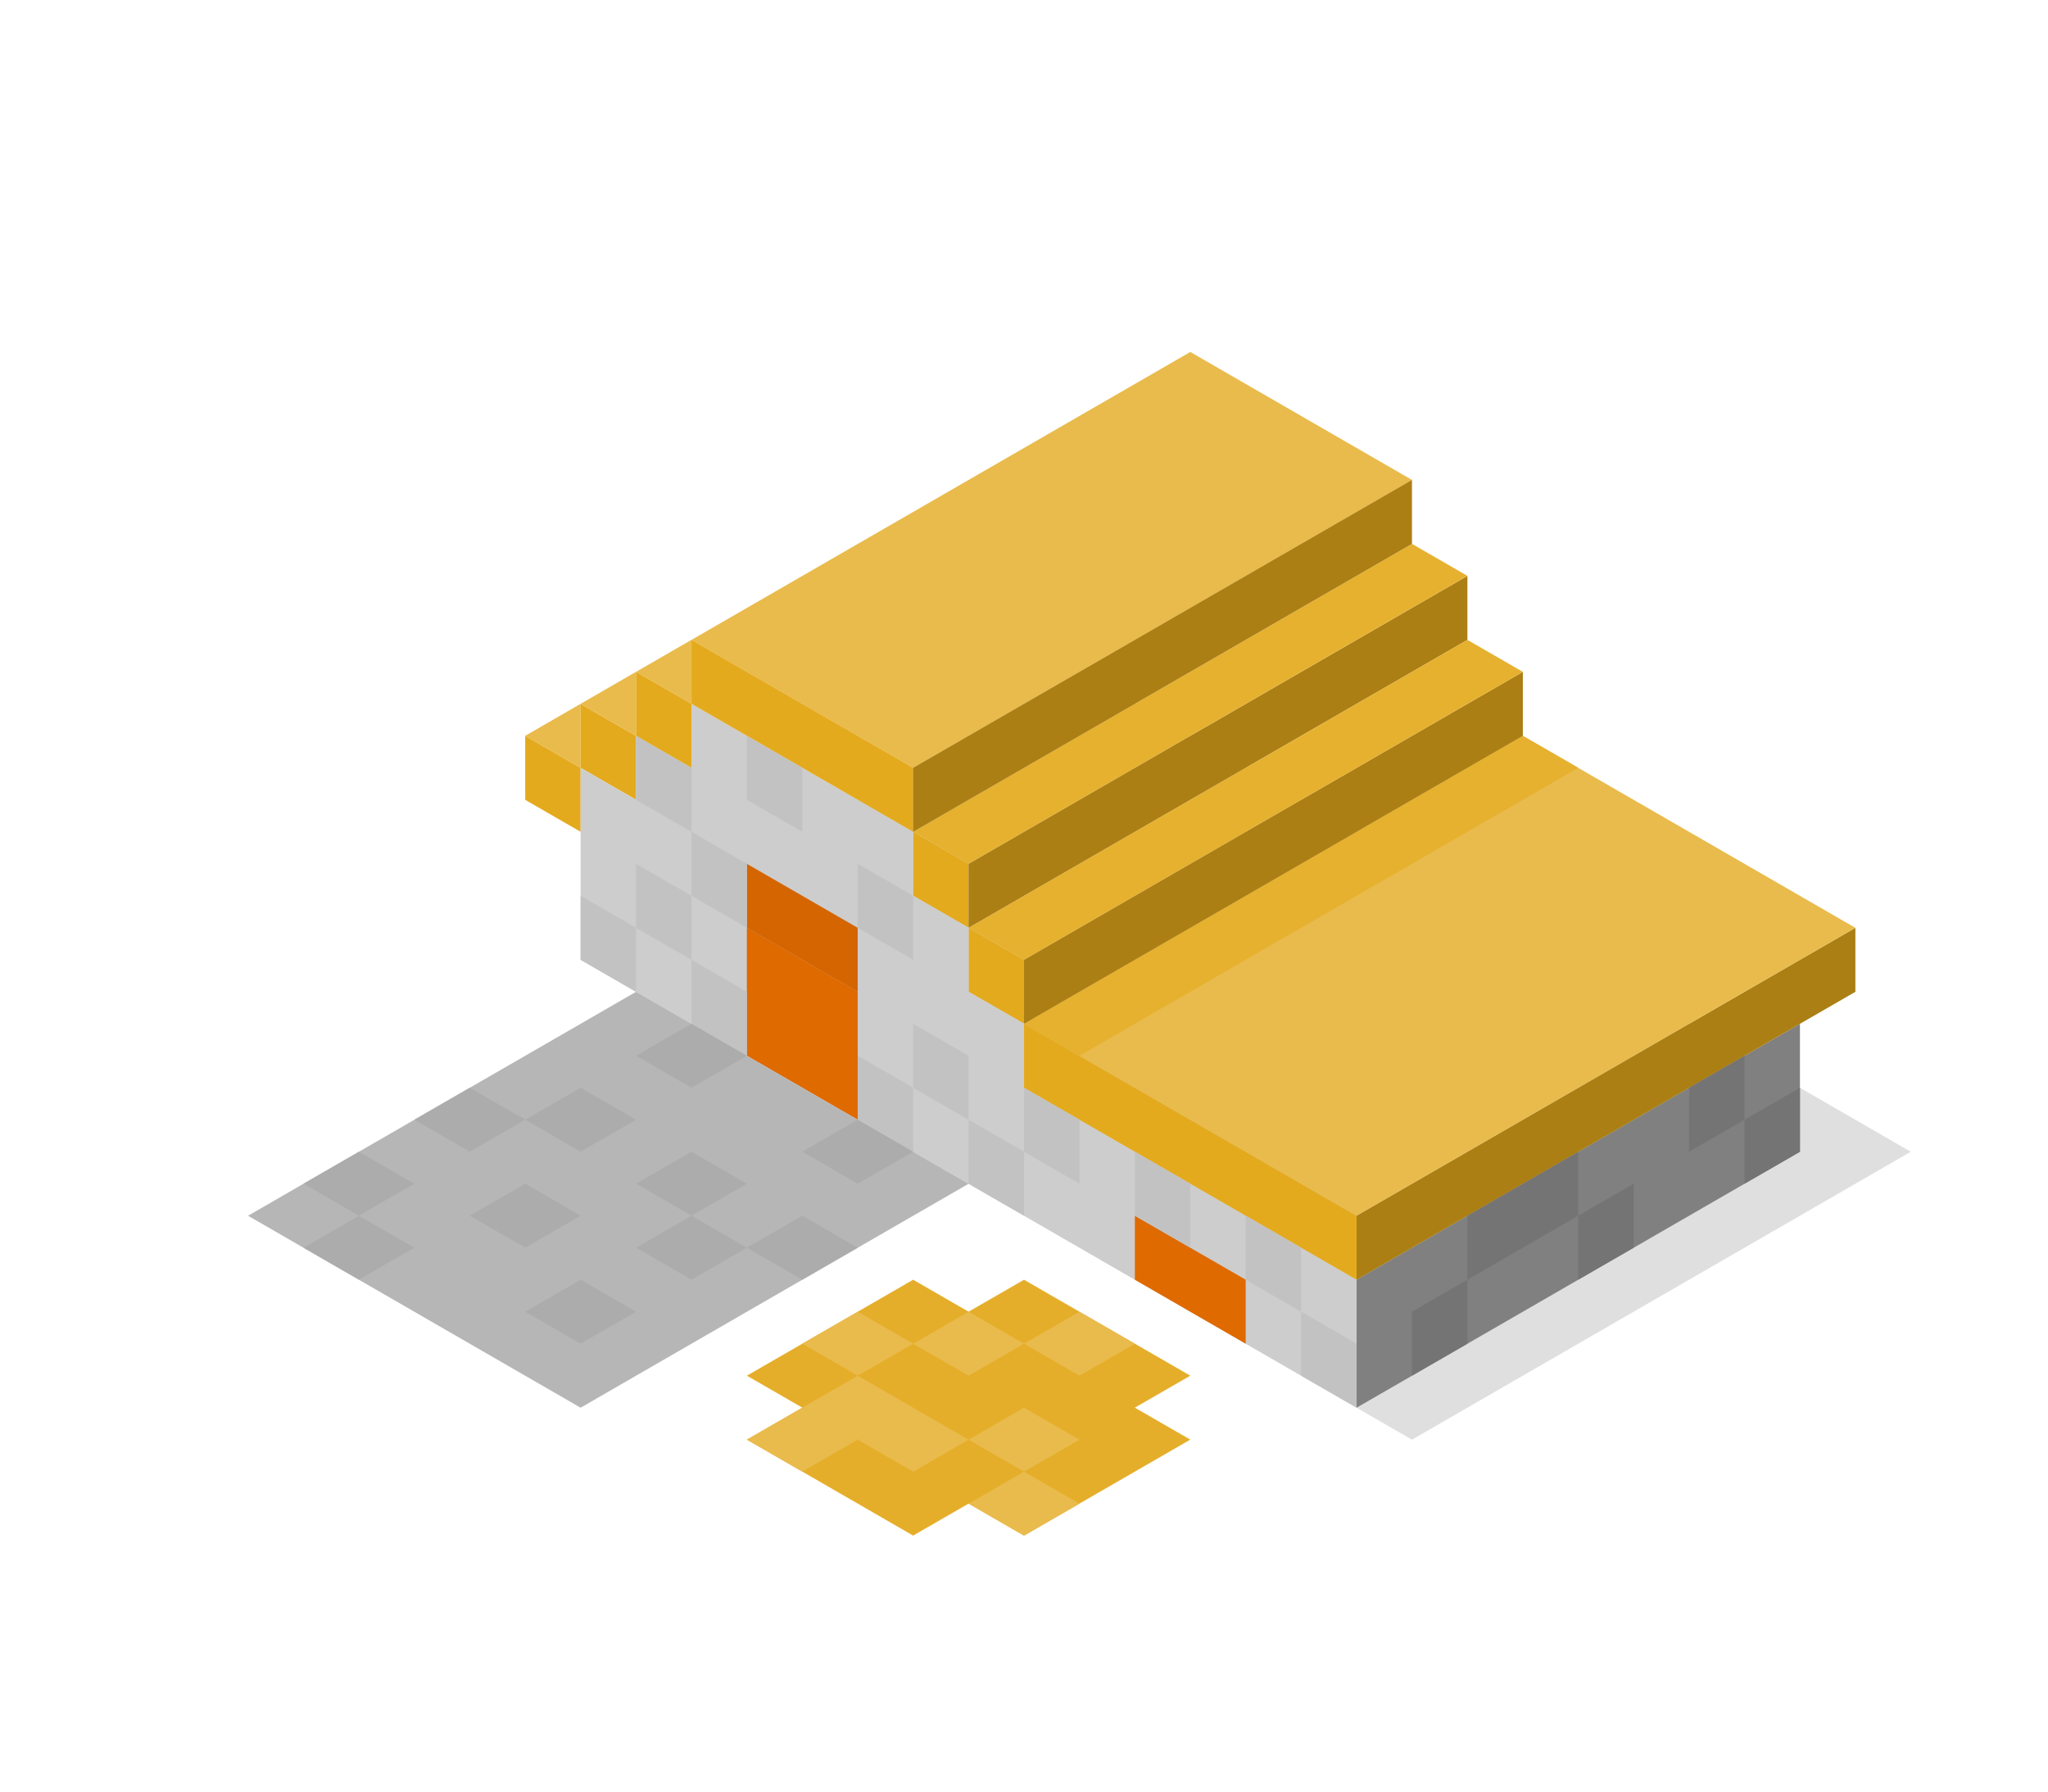 <?xml version="1.0" encoding="UTF-8" standalone="no"?>
<!-- Created with Inkscape (http://www.inkscape.org/) -->

<svg
   xmlns:dc="http://purl.org/dc/elements/1.1/"
   xmlns:cc="http://creativecommons.org/ns#"
   xmlns:rdf="http://www.w3.org/1999/02/22-rdf-syntax-ns#"
   xmlns:svg="http://www.w3.org/2000/svg"
   xmlns="http://www.w3.org/2000/svg"
   xmlns:sodipodi="http://sodipodi.sourceforge.net/DTD/sodipodi-0.dtd"
   xmlns:inkscape="http://www.inkscape.org/namespaces/inkscape"
   width="160"
   height="140"
   viewBox="0 0 42.333 37.042"
   version="1.1"
   id="svg8"
   inkscape:version="0.92.1 r15371"
   sodipodi:docname="barn.svg">
  <defs
     id="defs2" />
  <sodipodi:namedview
     id="base"
     pagecolor="#ffffff"
     bordercolor="#666666"
     borderopacity="1.0"
     inkscape:pageopacity="0.0"
     inkscape:pageshadow="2"
     inkscape:zoom="11.313708"
     inkscape:cx="49.624494"
     inkscape:cy="49.328757"
     inkscape:document-units="px"
     inkscape:current-layer="layer1"
     showgrid="true"
     units="px"
     inkscape:pagecheckerboard="true"
     inkscape:window-width="1366"
     inkscape:window-height="704"
     inkscape:window-x="0"
     inkscape:window-y="27"
     inkscape:window-maximized="1">
    <inkscape:grid
       type="axonomgrid"
       id="grid4487"
       units="px"
       empspacing="4"
       originx="21.167"
       originy="13.229"
       spacingy="0.661"
       gridanglex="30" />
  </sodipodi:namedview>
  <g
     inkscape:label="Layer 1"
     inkscape:groupmode="layer"
     id="layer1"
     transform="translate(0,-259.958)">
    <path
       style="fill:#000000;fill-opacity:0.125;stroke:none;stroke-width:0.265px;stroke-linecap:butt;stroke-linejoin:miter;stroke-opacity:1"
       d="m 12.001,279.802 10.311,-5.953 17.185,9.922 -10.311,5.953 z"
       id="path8631"
       inkscape:connector-curvature="0"
       sodipodi:nodetypes="ccccc" />
    <path
       style="fill:#e5ae2a;stroke:none;stroke-width:0.265px;stroke-linecap:butt;stroke-linejoin:miter;stroke-opacity:1;font-variant-east_asian:normal;opacity:1;vector-effect:none;fill-opacity:1;stroke-miterlimit:4;stroke-dasharray:none;stroke-dashoffset:0"
       d="m 15.438,288.401 3.437,-1.984 1.146,0.661 1.146,-0.661 3.437,1.984 -1.146,0.661 1.146,0.661 -3.437,1.984 -1.146,-0.661 -1.146,0.661 -3.437,-1.984 1.146,-0.661 z"
       id="path8585"
       inkscape:connector-curvature="0" />
    <path
       style="opacity:1;vector-effect:none;fill:#808080;fill-opacity:1;stroke:none;stroke-width:0.265px;stroke-linecap:butt;stroke-linejoin:miter;stroke-miterlimit:4;stroke-dasharray:none;stroke-dashoffset:0;stroke-opacity:1"
       d="m 28.041,286.417 9.165,-5.292 0,2.646 -9.165,5.292 z"
       id="path6411"
       inkscape:connector-curvature="0"
       sodipodi:nodetypes="ccccc" />
    <path
       style="opacity:1;vector-effect:none;fill:#e4aa1e;fill-opacity:1;stroke:none;stroke-width:0.265px;stroke-linecap:butt;stroke-linejoin:miter;stroke-miterlimit:4;stroke-dasharray:none;stroke-dashoffset:0;stroke-opacity:1;font-variant-east_asian:normal"
       d="m 10.856,276.495 v -1.323 l 1.146,0.661 v 1.323 z"
       id="path6441"
       inkscape:connector-curvature="0"
       sodipodi:nodetypes="ccccc" />
    <path
       sodipodi:nodetypes="ccccc"
       inkscape:connector-curvature="0"
       id="path6466"
       d="m 28.041,286.417 v -1.323 l 10.311,-5.953 v 1.323 z"
       style="fill:#ab7f14;fill-opacity:1;stroke:none;stroke-width:0.265px;stroke-linecap:butt;stroke-linejoin:miter;stroke-opacity:1" />
    <path
       inkscape:connector-curvature="0"
       style="opacity:1;vector-effect:none;fill:#e9bb4c;fill-opacity:1;stroke:none;stroke-width:0.265px;stroke-linecap:butt;stroke-linejoin:miter;stroke-miterlimit:4;stroke-dasharray:none;stroke-dashoffset:0;stroke-opacity:1"
       d="m 10.855,275.172 1.146,0.661 0,-1.323 z"
       id="path6468"
       sodipodi:nodetypes="cccc" />
    <path
       sodipodi:nodetypes="ccccc"
       id="path6489"
       d="m 21.166,281.125 6.874,3.969 10.311,-5.953 -6.874,-3.969 z"
       style="opacity:1;vector-effect:none;fill:#e9bb4c;fill-opacity:1;stroke:none;stroke-width:0.265px;stroke-linecap:butt;stroke-linejoin:miter;stroke-miterlimit:4;stroke-dasharray:none;stroke-dashoffset:0;stroke-opacity:1"
       inkscape:connector-curvature="0" />
    <path
       sodipodi:nodetypes="ccccc"
       inkscape:connector-curvature="0"
       id="path6495"
       d="m 12.001,275.833 v -1.323 l 1.146,0.661 v 1.323 z"
       style="opacity:1;vector-effect:none;fill:#e4aa1e;fill-opacity:1;stroke:none;stroke-width:0.265px;stroke-linecap:butt;stroke-linejoin:miter;stroke-miterlimit:4;stroke-dasharray:none;stroke-dashoffset:0;stroke-opacity:1" />
    <path
       style="opacity:1;vector-effect:none;fill:#e4aa1e;fill-opacity:1;stroke:none;stroke-width:0.265px;stroke-linecap:butt;stroke-linejoin:miter;stroke-miterlimit:4;stroke-dasharray:none;stroke-dashoffset:0;stroke-opacity:1"
       d="m 20.021,280.464 v -1.323 l 1.146,0.661 v 1.323 z"
       id="path6524"
       inkscape:connector-curvature="0"
       sodipodi:nodetypes="ccccc" />
    <path
       sodipodi:nodetypes="ccccc"
       inkscape:connector-curvature="0"
       id="path6528"
       d="m 18.875,278.479 v -1.323 l 1.146,0.661 v 1.323 z"
       style="opacity:1;vector-effect:none;fill:#e4aa1e;fill-opacity:1;stroke:none;stroke-width:0.265px;stroke-linecap:butt;stroke-linejoin:miter;stroke-miterlimit:4;stroke-dasharray:none;stroke-dashoffset:0;stroke-opacity:1" />
    <path
       inkscape:connector-curvature="0"
       id="path8655"
       d="m 21.167,281.125 10.311,-5.953 1.146,0.661 -10.311,5.953 z"
       style="opacity:1;vector-effect:none;fill:#e6b12f;fill-opacity:1;stroke:none;stroke-width:0.265px;stroke-linecap:butt;stroke-linejoin:miter;stroke-miterlimit:4;stroke-dasharray:none;stroke-dashoffset:0;stroke-opacity:1;font-variant-east_asian:normal"
       sodipodi:nodetypes="ccccc" />
    <path
       sodipodi:nodetypes="ccccc"
       inkscape:connector-curvature="0"
       id="path6549"
       d="m 21.167,281.125 v -1.323 l 10.311,-5.953 v 1.323 z"
       style="fill:#ab7f14;fill-opacity:1;stroke:none;stroke-width:0.265px;stroke-linecap:butt;stroke-linejoin:miter;stroke-opacity:1" />
    <path
       style="fill:#ab7f14;fill-opacity:1;stroke:none;stroke-width:0.265px;stroke-linecap:butt;stroke-linejoin:miter;stroke-opacity:1"
       d="m 20.021,279.141 v -1.323 l 10.311,-5.953 v 1.323 z"
       id="path6553"
       inkscape:connector-curvature="0"
       sodipodi:nodetypes="ccccc" />
    <path
       sodipodi:nodetypes="ccccc"
       id="path6561"
       d="m 14.293,273.188 4.583,2.646 10.311,-5.953 -4.583,-2.646 z"
       style="opacity:1;vector-effect:none;fill:#e9bb4c;fill-opacity:1;stroke:none;stroke-width:0.265px;stroke-linecap:butt;stroke-linejoin:miter;stroke-miterlimit:4;stroke-dasharray:none;stroke-dashoffset:0;stroke-opacity:1"
       inkscape:connector-curvature="0" />
    <path
       inkscape:connector-curvature="0"
       style="opacity:1;vector-effect:none;fill:#e9bb4c;fill-opacity:1;stroke:none;stroke-width:0.265px;stroke-linecap:butt;stroke-linejoin:miter;stroke-miterlimit:4;stroke-dasharray:none;stroke-dashoffset:0;stroke-opacity:1"
       d="m 13.147,273.849 1.146,0.661 v -1.323 z"
       id="path6563"
       sodipodi:nodetypes="cccc" />
    <path
       sodipodi:nodetypes="cccc"
       id="path6565"
       d="m 12.001,274.51 1.146,0.661 10e-7,-1.323 z"
       style="opacity:1;vector-effect:none;fill:#e9bb4c;fill-opacity:1;stroke:none;stroke-width:0.265px;stroke-linecap:butt;stroke-linejoin:miter;stroke-miterlimit:4;stroke-dasharray:none;stroke-dashoffset:0;stroke-opacity:1"
       inkscape:connector-curvature="0" />
    <path
       style="opacity:1;vector-effect:none;fill:#cdcdcd;fill-opacity:1;stroke:none;stroke-width:0.265px;stroke-linecap:butt;stroke-linejoin:miter;stroke-miterlimit:4;stroke-dasharray:none;stroke-dashoffset:0;stroke-opacity:1"
       d="m 12.001,279.802 v -3.969 l 1.146,0.661 v -1.323 l 1.146,0.661 v -1.323 l 4.583,2.646 v 1.323 l 1.146,0.661 v 1.323 l 1.146,0.661 v 1.323 l 6.874,3.969 v 2.646 z"
       id="path4932"
       inkscape:connector-curvature="0"
       sodipodi:nodetypes="ccccccccccccccc" />
    <path
       sodipodi:nodetypes="ccccc"
       style="opacity:1;vector-effect:none;fill:#e6b12f;fill-opacity:1;stroke:none;stroke-width:0.265px;stroke-linecap:butt;stroke-linejoin:miter;stroke-miterlimit:4;stroke-dasharray:none;stroke-dashoffset:0;stroke-opacity:1;font-variant-east_asian:normal"
       d="m 20.021,279.141 10.311,-5.953 1.146,0.661 -10.311,5.953 z"
       id="path6592"
       inkscape:connector-curvature="0" />
    <path
       inkscape:connector-curvature="0"
       id="path6594"
       d="m 18.875,277.156 10.311,-5.953 1.146,0.661 -10.311,5.953 z"
       style="opacity:1;vector-effect:none;fill:#e6b12f;fill-opacity:1;stroke:none;stroke-width:0.265px;stroke-linecap:butt;stroke-linejoin:miter;stroke-miterlimit:4;stroke-dasharray:none;stroke-dashoffset:0;stroke-opacity:1;font-variant-east_asian:normal"
       sodipodi:nodetypes="ccccc" />
    <path
       style="opacity:1;vector-effect:none;fill:#e4aa1e;fill-opacity:1;stroke:none;stroke-width:0.265px;stroke-linecap:butt;stroke-linejoin:miter;stroke-miterlimit:4;stroke-dasharray:none;stroke-dashoffset:0;stroke-opacity:1"
       d="m 13.147,275.172 v -1.323 l 1.146,0.661 v 1.323 z"
       id="path6526"
       inkscape:connector-curvature="0"
       sodipodi:nodetypes="ccccc" />
    <path
       style="opacity:1;vector-effect:none;fill:#e4aa1e;fill-opacity:1;stroke:none;stroke-width:0.265px;stroke-linecap:butt;stroke-linejoin:miter;stroke-miterlimit:4;stroke-dasharray:none;stroke-dashoffset:0;stroke-opacity:1"
       d="m 14.293,274.51 v -1.323 l 4.583,2.646 v 1.323 z"
       id="path6503"
       inkscape:connector-curvature="0"
       sodipodi:nodetypes="ccccc" />
    <path
       sodipodi:nodetypes="ccccc"
       inkscape:connector-curvature="0"
       id="path6522"
       d="M 21.167,282.448 V 281.125 l 6.874,3.969 v 1.323 z"
       style="opacity:1;vector-effect:none;fill:#e4aa1e;fill-opacity:1;stroke:none;stroke-width:0.265px;stroke-linecap:butt;stroke-linejoin:miter;stroke-miterlimit:4;stroke-dasharray:none;stroke-dashoffset:0;stroke-opacity:1" />
    <path
       style="opacity:1;vector-effect:none;fill:#df6a00;fill-opacity:1;stroke:none;stroke-width:0.265px;stroke-linecap:butt;stroke-linejoin:miter;stroke-miterlimit:4;stroke-dasharray:none;stroke-dashoffset:0;stroke-opacity:1"
       d="m 15.438,281.786 v -2.646 l 2.291,1.323 v 2.646 z"
       id="path1032"
       inkscape:connector-curvature="0"
       sodipodi:nodetypes="ccccc" />
    <path
       style="opacity:1;vector-effect:none;fill:#d56500;fill-opacity:1;stroke:none;stroke-width:0.265px;stroke-linecap:butt;stroke-linejoin:miter;stroke-miterlimit:4;stroke-dasharray:none;stroke-dashoffset:0;stroke-opacity:1"
       d="m 15.438,277.818 2.291,1.323 v 1.323 l -2.291,-1.323 z"
       id="path4717"
       inkscape:connector-curvature="0"
       sodipodi:nodetypes="ccccc" />
    <path
       style="opacity:1;vector-effect:none;fill:#df6a00;fill-opacity:1;stroke:none;stroke-width:0.265px;stroke-linecap:butt;stroke-linejoin:miter;stroke-miterlimit:4;stroke-dasharray:none;stroke-dashoffset:0;stroke-opacity:1"
       d="m 23.458,286.417 v -1.323 l 2.291,1.323 v 1.323 z"
       id="path7904"
       inkscape:connector-curvature="0"
       sodipodi:nodetypes="ccccc" />
    <path
       style="opacity:1;vector-effect:none;fill:#c2c2c2;fill-opacity:1;stroke:none;stroke-width:0.265px;stroke-linecap:butt;stroke-linejoin:miter;stroke-miterlimit:4;stroke-dasharray:none;stroke-dashoffset:0;stroke-opacity:1"
       d="m 21.167,282.448 1.146,0.661 v 1.323 l -1.146,-0.661 z"
       id="path1863"
       inkscape:connector-curvature="0" />
    <path
       inkscape:connector-curvature="0"
       id="path7660"
       d="m 18.875,281.125 1.146,0.661 v 1.323 l -1.146,-0.661 z"
       style="opacity:1;vector-effect:none;fill:#c2c2c2;fill-opacity:1;stroke:none;stroke-width:0.265px;stroke-linecap:butt;stroke-linejoin:miter;stroke-miterlimit:4;stroke-dasharray:none;stroke-dashoffset:0;stroke-opacity:1" />
    <path
       style="opacity:1;vector-effect:none;fill:#c2c2c2;fill-opacity:1;stroke:none;stroke-width:0.265px;stroke-linecap:butt;stroke-linejoin:miter;stroke-miterlimit:4;stroke-dasharray:none;stroke-dashoffset:0;stroke-opacity:1"
       d="m 17.73,277.818 1.146,0.661 v 1.323 l -1.146,-0.661 z"
       id="path7662"
       inkscape:connector-curvature="0" />
    <path
       inkscape:connector-curvature="0"
       id="path7664"
       d="m 15.438,275.172 1.146,0.661 v 1.323 l -1.146,-0.661 z"
       style="opacity:1;vector-effect:none;fill:#c2c2c2;fill-opacity:1;stroke:none;stroke-width:0.265px;stroke-linecap:butt;stroke-linejoin:miter;stroke-miterlimit:4;stroke-dasharray:none;stroke-dashoffset:0;stroke-opacity:1" />
    <path
       style="opacity:1;vector-effect:none;fill:#c2c2c2;fill-opacity:1;stroke:none;stroke-width:0.265px;stroke-linecap:butt;stroke-linejoin:miter;stroke-miterlimit:4;stroke-dasharray:none;stroke-dashoffset:0;stroke-opacity:1"
       d="m 13.147,275.172 1.146,0.661 v 1.323 l -1.146,-0.661 z"
       id="path7666"
       inkscape:connector-curvature="0" />
    <path
       inkscape:connector-curvature="0"
       id="path7668"
       d="m 14.293,277.156 1.146,0.661 v 1.323 l -1.146,-0.661 z"
       style="opacity:1;vector-effect:none;fill:#c2c2c2;fill-opacity:1;stroke:none;stroke-width:0.265px;stroke-linecap:butt;stroke-linejoin:miter;stroke-miterlimit:4;stroke-dasharray:none;stroke-dashoffset:0;stroke-opacity:1" />
    <path
       style="opacity:1;vector-effect:none;fill:#c2c2c2;fill-opacity:1;stroke:none;stroke-width:0.265px;stroke-linecap:butt;stroke-linejoin:miter;stroke-miterlimit:4;stroke-dasharray:none;stroke-dashoffset:0;stroke-opacity:1"
       d="m 13.147,277.818 1.146,0.661 v 1.323 l -1.146,-0.661 z"
       id="path7670"
       inkscape:connector-curvature="0" />
    <path
       inkscape:connector-curvature="0"
       id="path7672"
       d="m 12.001,278.479 1.146,0.661 v 1.323 l -1.146,-0.661 z"
       style="opacity:1;vector-effect:none;fill:#c2c2c2;fill-opacity:1;stroke:none;stroke-width:0.265px;stroke-linecap:butt;stroke-linejoin:miter;stroke-miterlimit:4;stroke-dasharray:none;stroke-dashoffset:0;stroke-opacity:1" />
    <path
       style="opacity:1;vector-effect:none;fill:#c2c2c2;fill-opacity:1;stroke:none;stroke-width:0.265px;stroke-linecap:butt;stroke-linejoin:miter;stroke-miterlimit:4;stroke-dasharray:none;stroke-dashoffset:0;stroke-opacity:1"
       d="m 20.021,283.109 1.146,0.661 v 1.323 l -1.146,-0.661 z"
       id="path7674"
       inkscape:connector-curvature="0" />
    <path
       inkscape:connector-curvature="0"
       id="path7676"
       d="m 23.458,283.771 1.146,0.661 v 1.323 l -1.146,-0.661 z"
       style="opacity:1;vector-effect:none;fill:#c2c2c2;fill-opacity:1;stroke:none;stroke-width:0.265px;stroke-linecap:butt;stroke-linejoin:miter;stroke-miterlimit:4;stroke-dasharray:none;stroke-dashoffset:0;stroke-opacity:1" />
    <path
       style="opacity:1;vector-effect:none;fill:#c2c2c2;fill-opacity:1;stroke:none;stroke-width:0.265px;stroke-linecap:butt;stroke-linejoin:miter;stroke-miterlimit:4;stroke-dasharray:none;stroke-dashoffset:0;stroke-opacity:1"
       d="m 25.749,285.094 1.146,0.661 v 1.323 l -1.146,-0.661 z"
       id="path7678"
       inkscape:connector-curvature="0" />
    <path
       inkscape:connector-curvature="0"
       id="path7680"
       d="m 26.895,287.078 1.146,0.661 v 1.323 l -1.146,-0.661 z"
       style="opacity:1;vector-effect:none;fill:#c2c2c2;fill-opacity:1;stroke:none;stroke-width:0.265px;stroke-linecap:butt;stroke-linejoin:miter;stroke-miterlimit:4;stroke-dasharray:none;stroke-dashoffset:0;stroke-opacity:1" />
    <path
       style="opacity:1;vector-effect:none;fill:#c2c2c2;fill-opacity:1;stroke:none;stroke-width:0.265px;stroke-linecap:butt;stroke-linejoin:miter;stroke-miterlimit:4;stroke-dasharray:none;stroke-dashoffset:0;stroke-opacity:1"
       d="m 17.73,281.786 1.146,0.661 v 1.323 l -1.146,-0.661 z"
       id="path7682"
       inkscape:connector-curvature="0" />
    <path
       inkscape:connector-curvature="0"
       id="path7684"
       d="m 14.293,279.802 1.146,0.661 v 1.323 l -1.146,-0.661 z"
       style="opacity:1;vector-effect:none;fill:#c2c2c2;fill-opacity:1;stroke:none;stroke-width:0.265px;stroke-linecap:butt;stroke-linejoin:miter;stroke-miterlimit:4;stroke-dasharray:none;stroke-dashoffset:0;stroke-opacity:1" />
    <path
       inkscape:transform-center-y="1.3890626"
       inkscape:transform-center-x="2.3151044"
       style="opacity:1;vector-effect:none;fill:#747474;fill-opacity:1;stroke:none;stroke-width:0.265px;stroke-linecap:butt;stroke-linejoin:miter;stroke-miterlimit:4;stroke-dasharray:none;stroke-dashoffset:0;stroke-opacity:1"
       d="m 30.332,286.417 -1.146,0.661 v 1.323 l 1.146,-0.661 z"
       id="path1938"
       inkscape:connector-curvature="0" />
    <path
       inkscape:connector-curvature="0"
       id="path7701"
       d="m 37.206,282.448 -1.146,0.661 v 1.323 l 1.146,-0.661 z"
       style="opacity:1;vector-effect:none;fill:#747474;fill-opacity:1;stroke:none;stroke-width:0.265px;stroke-linecap:butt;stroke-linejoin:miter;stroke-miterlimit:4;stroke-dasharray:none;stroke-dashoffset:0;stroke-opacity:1"
       inkscape:transform-center-x="2.3151044"
       inkscape:transform-center-y="1.3890626" />
    <path
       inkscape:transform-center-y="1.3890626"
       inkscape:transform-center-x="2.3151044"
       style="opacity:1;vector-effect:none;fill:#747474;fill-opacity:1;stroke:none;stroke-width:0.265px;stroke-linecap:butt;stroke-linejoin:miter;stroke-miterlimit:4;stroke-dasharray:none;stroke-dashoffset:0;stroke-opacity:1"
       d="m 36.06,281.786 -1.146,0.661 v 1.323 l 1.146,-0.661 z"
       id="path7703"
       inkscape:connector-curvature="0" />
    <path
       inkscape:connector-curvature="0"
       id="path7705"
       d="m 33.769,284.432 -1.146,0.661 v 1.323 l 1.146,-0.661 z"
       style="opacity:1;vector-effect:none;fill:#747474;fill-opacity:1;stroke:none;stroke-width:0.265px;stroke-linecap:butt;stroke-linejoin:miter;stroke-miterlimit:4;stroke-dasharray:none;stroke-dashoffset:0;stroke-opacity:1"
       inkscape:transform-center-x="2.3151044"
       inkscape:transform-center-y="1.3890626" />
    <path
       inkscape:transform-center-y="1.3890626"
       inkscape:transform-center-x="2.3151044"
       style="opacity:1;vector-effect:none;fill:#747474;fill-opacity:1;stroke:none;stroke-width:0.265px;stroke-linecap:butt;stroke-linejoin:miter;stroke-miterlimit:4;stroke-dasharray:none;stroke-dashoffset:0;stroke-opacity:1"
       d="m 31.478,284.432 -1.146,0.661 v 1.323 l 1.146,-0.661 z"
       id="path7707"
       inkscape:connector-curvature="0" />
    <path
       inkscape:connector-curvature="0"
       id="path7709"
       d="m 32.623,283.771 -1.146,0.661 v 1.323 l 1.146,-0.661 z"
       style="opacity:1;vector-effect:none;fill:#747474;fill-opacity:1;stroke:none;stroke-width:0.265px;stroke-linecap:butt;stroke-linejoin:miter;stroke-miterlimit:4;stroke-dasharray:none;stroke-dashoffset:0;stroke-opacity:1"
       inkscape:transform-center-x="2.3151044"
       inkscape:transform-center-y="1.3890626" />
    <path
       sodipodi:nodetypes="ccccc"
       inkscape:connector-curvature="0"
       id="path6557"
       d="m 18.875,277.156 v -1.323 l 10.311,-5.953 v 1.323 z"
       style="fill:#ab7f14;fill-opacity:1;stroke:none;stroke-width:0.265px;stroke-linecap:butt;stroke-linejoin:miter;stroke-opacity:1" />
    <path
       style="fill:#e9bb4c;fill-opacity:1;stroke:none;stroke-width:0.265px;stroke-linecap:butt;stroke-linejoin:miter;stroke-opacity:1"
       d="m 21.167,291.708 1.146,-0.661 -1.146,-0.661 -1.146,0.661 z"
       id="path7711"
       inkscape:connector-curvature="0" />
    <path
       inkscape:connector-curvature="0"
       id="path7713"
       d="m 21.167,290.385 1.146,-0.661 -1.146,-0.661 -1.146,0.661 z"
       style="fill:#e9bb4c;fill-opacity:1;stroke:none;stroke-width:0.265px;stroke-linecap:butt;stroke-linejoin:miter;stroke-opacity:1" />
    <path
       inkscape:connector-curvature="0"
       id="path7715"
       d="m 18.875,290.385 1.146,-0.661 -1.146,-0.661 -1.146,0.661 z"
       style="fill:#e9bb4c;fill-opacity:1;stroke:none;stroke-width:0.265px;stroke-linecap:butt;stroke-linejoin:miter;stroke-opacity:1" />
    <path
       style="fill:#e9bb4c;fill-opacity:1;stroke:none;stroke-width:0.265px;stroke-linecap:butt;stroke-linejoin:miter;stroke-opacity:1"
       d="m 20.021,288.401 1.146,-0.661 -1.146,-0.661 -1.146,0.661 z"
       id="path7717"
       inkscape:connector-curvature="0" />
    <path
       inkscape:connector-curvature="0"
       id="path7719"
       d="m 22.312,288.401 1.146,-0.661 -1.146,-0.661 -1.146,0.661 z"
       style="fill:#e9bb4c;fill-opacity:1;stroke:none;stroke-width:0.265px;stroke-linecap:butt;stroke-linejoin:miter;stroke-opacity:1" />
    <path
       style="fill:#e9bb4c;fill-opacity:1;stroke:none;stroke-width:0.265px;stroke-linecap:butt;stroke-linejoin:miter;stroke-opacity:1"
       d="m 17.73,289.724 1.146,-0.661 -1.146,-0.661 -1.146,0.661 z"
       id="path7721"
       inkscape:connector-curvature="0" />
    <path
       inkscape:connector-curvature="0"
       id="path7723"
       d="m 16.584,290.385 1.146,-0.661 -1.146,-0.661 -1.146,0.661 z"
       style="fill:#e9bb4c;fill-opacity:1;stroke:none;stroke-width:0.265px;stroke-linecap:butt;stroke-linejoin:miter;stroke-opacity:1" />
    <path
       style="fill:#e9bb4c;fill-opacity:1;stroke:none;stroke-width:0.265px;stroke-linecap:butt;stroke-linejoin:miter;stroke-opacity:1"
       d="m 17.73,288.401 1.146,-0.661 -1.146,-0.661 -1.146,0.661 z"
       id="path7747"
       inkscape:connector-curvature="0" />
    <path
       style="opacity:1;vector-effect:none;fill:#b6b6b6;fill-opacity:1;stroke:none;stroke-width:0.132;stroke-linecap:butt;stroke-linejoin:miter;stroke-miterlimit:4;stroke-dasharray:none;stroke-dashoffset:0;stroke-opacity:1"
       d="m 13.147,280.464 -8.02,4.63 6.874,3.969 8.02,-4.63 z"
       id="path4675"
       inkscape:connector-curvature="0"
       sodipodi:nodetypes="ccccc" />
    <path
       style="fill:#acacac;fill-opacity:1;stroke:none;stroke-width:0.265px;stroke-linecap:butt;stroke-linejoin:miter;stroke-opacity:1"
       d="m 14.293,281.125 1.146,0.661 -1.146,0.661 -1.146,-0.661 z"
       id="path5282"
       inkscape:connector-curvature="0"
       sodipodi:nodetypes="ccccc" />
    <path
       sodipodi:nodetypes="ccccc"
       inkscape:connector-curvature="0"
       id="path8530"
       d="m 14.293,283.771 1.146,0.661 -1.146,0.661 -1.146,-0.661 z"
       style="fill:#acacac;fill-opacity:1;stroke:none;stroke-width:0.265px;stroke-linecap:butt;stroke-linejoin:miter;stroke-opacity:1" />
    <path
       style="fill:#acacac;fill-opacity:1;stroke:none;stroke-width:0.265px;stroke-linecap:butt;stroke-linejoin:miter;stroke-opacity:1"
       d="m 17.73,283.109 1.146,0.661 -1.146,0.661 -1.146,-0.661 z"
       id="path8532"
       inkscape:connector-curvature="0"
       sodipodi:nodetypes="ccccc" />
    <path
       sodipodi:nodetypes="ccccc"
       inkscape:connector-curvature="0"
       id="path8534"
       d="m 16.584,285.094 1.146,0.661 -1.146,0.661 -1.146,-0.661 z"
       style="fill:#acacac;fill-opacity:1;stroke:none;stroke-width:0.265px;stroke-linecap:butt;stroke-linejoin:miter;stroke-opacity:1" />
    <path
       style="fill:#acacac;fill-opacity:1;stroke:none;stroke-width:0.265px;stroke-linecap:butt;stroke-linejoin:miter;stroke-opacity:1"
       d="m 14.293,285.094 1.146,0.661 -1.146,0.661 -1.146,-0.661 z"
       id="path8536"
       inkscape:connector-curvature="0"
       sodipodi:nodetypes="ccccc" />
    <path
       sodipodi:nodetypes="ccccc"
       inkscape:connector-curvature="0"
       id="path8538"
       d="m 12.001,286.417 1.146,0.661 -1.146,0.661 -1.146,-0.661 z"
       style="fill:#acacac;fill-opacity:1;stroke:none;stroke-width:0.265px;stroke-linecap:butt;stroke-linejoin:miter;stroke-opacity:1" />
    <path
       style="fill:#acacac;fill-opacity:1;stroke:none;stroke-width:0.265px;stroke-linecap:butt;stroke-linejoin:miter;stroke-opacity:1"
       d="m 9.71,282.448 1.146,0.661 -1.146,0.661 -1.146,-0.661 z"
       id="path8540"
       inkscape:connector-curvature="0"
       sodipodi:nodetypes="ccccc" />
    <path
       sodipodi:nodetypes="ccccc"
       inkscape:connector-curvature="0"
       id="path8542"
       d="m 10.856,284.432 1.146,0.661 -1.146,0.661 -1.146,-0.661 z"
       style="fill:#acacac;fill-opacity:1;stroke:none;stroke-width:0.265px;stroke-linecap:butt;stroke-linejoin:miter;stroke-opacity:1" />
    <path
       style="fill:#acacac;fill-opacity:1;stroke:none;stroke-width:0.265px;stroke-linecap:butt;stroke-linejoin:miter;stroke-opacity:1"
       d="m 7.419,285.094 1.146,0.661 -1.146,0.661 -1.146,-0.661 z"
       id="path8544"
       inkscape:connector-curvature="0"
       sodipodi:nodetypes="ccccc" />
    <path
       sodipodi:nodetypes="ccccc"
       inkscape:connector-curvature="0"
       id="path8656"
       d="m 12.001,282.448 1.146,0.661 -1.146,0.661 -1.146,-0.661 z"
       style="fill:#acacac;fill-opacity:1;stroke:none;stroke-width:0.265px;stroke-linecap:butt;stroke-linejoin:miter;stroke-opacity:1" />
    <path
       style="fill:#acacac;fill-opacity:1;stroke:none;stroke-width:0.265px;stroke-linecap:butt;stroke-linejoin:miter;stroke-opacity:1"
       d="m 7.419,283.771 1.146,0.661 -1.146,0.661 -1.146,-0.661 z"
       id="path8658"
       inkscape:connector-curvature="0"
       sodipodi:nodetypes="ccccc" />
  </g>
</svg>
